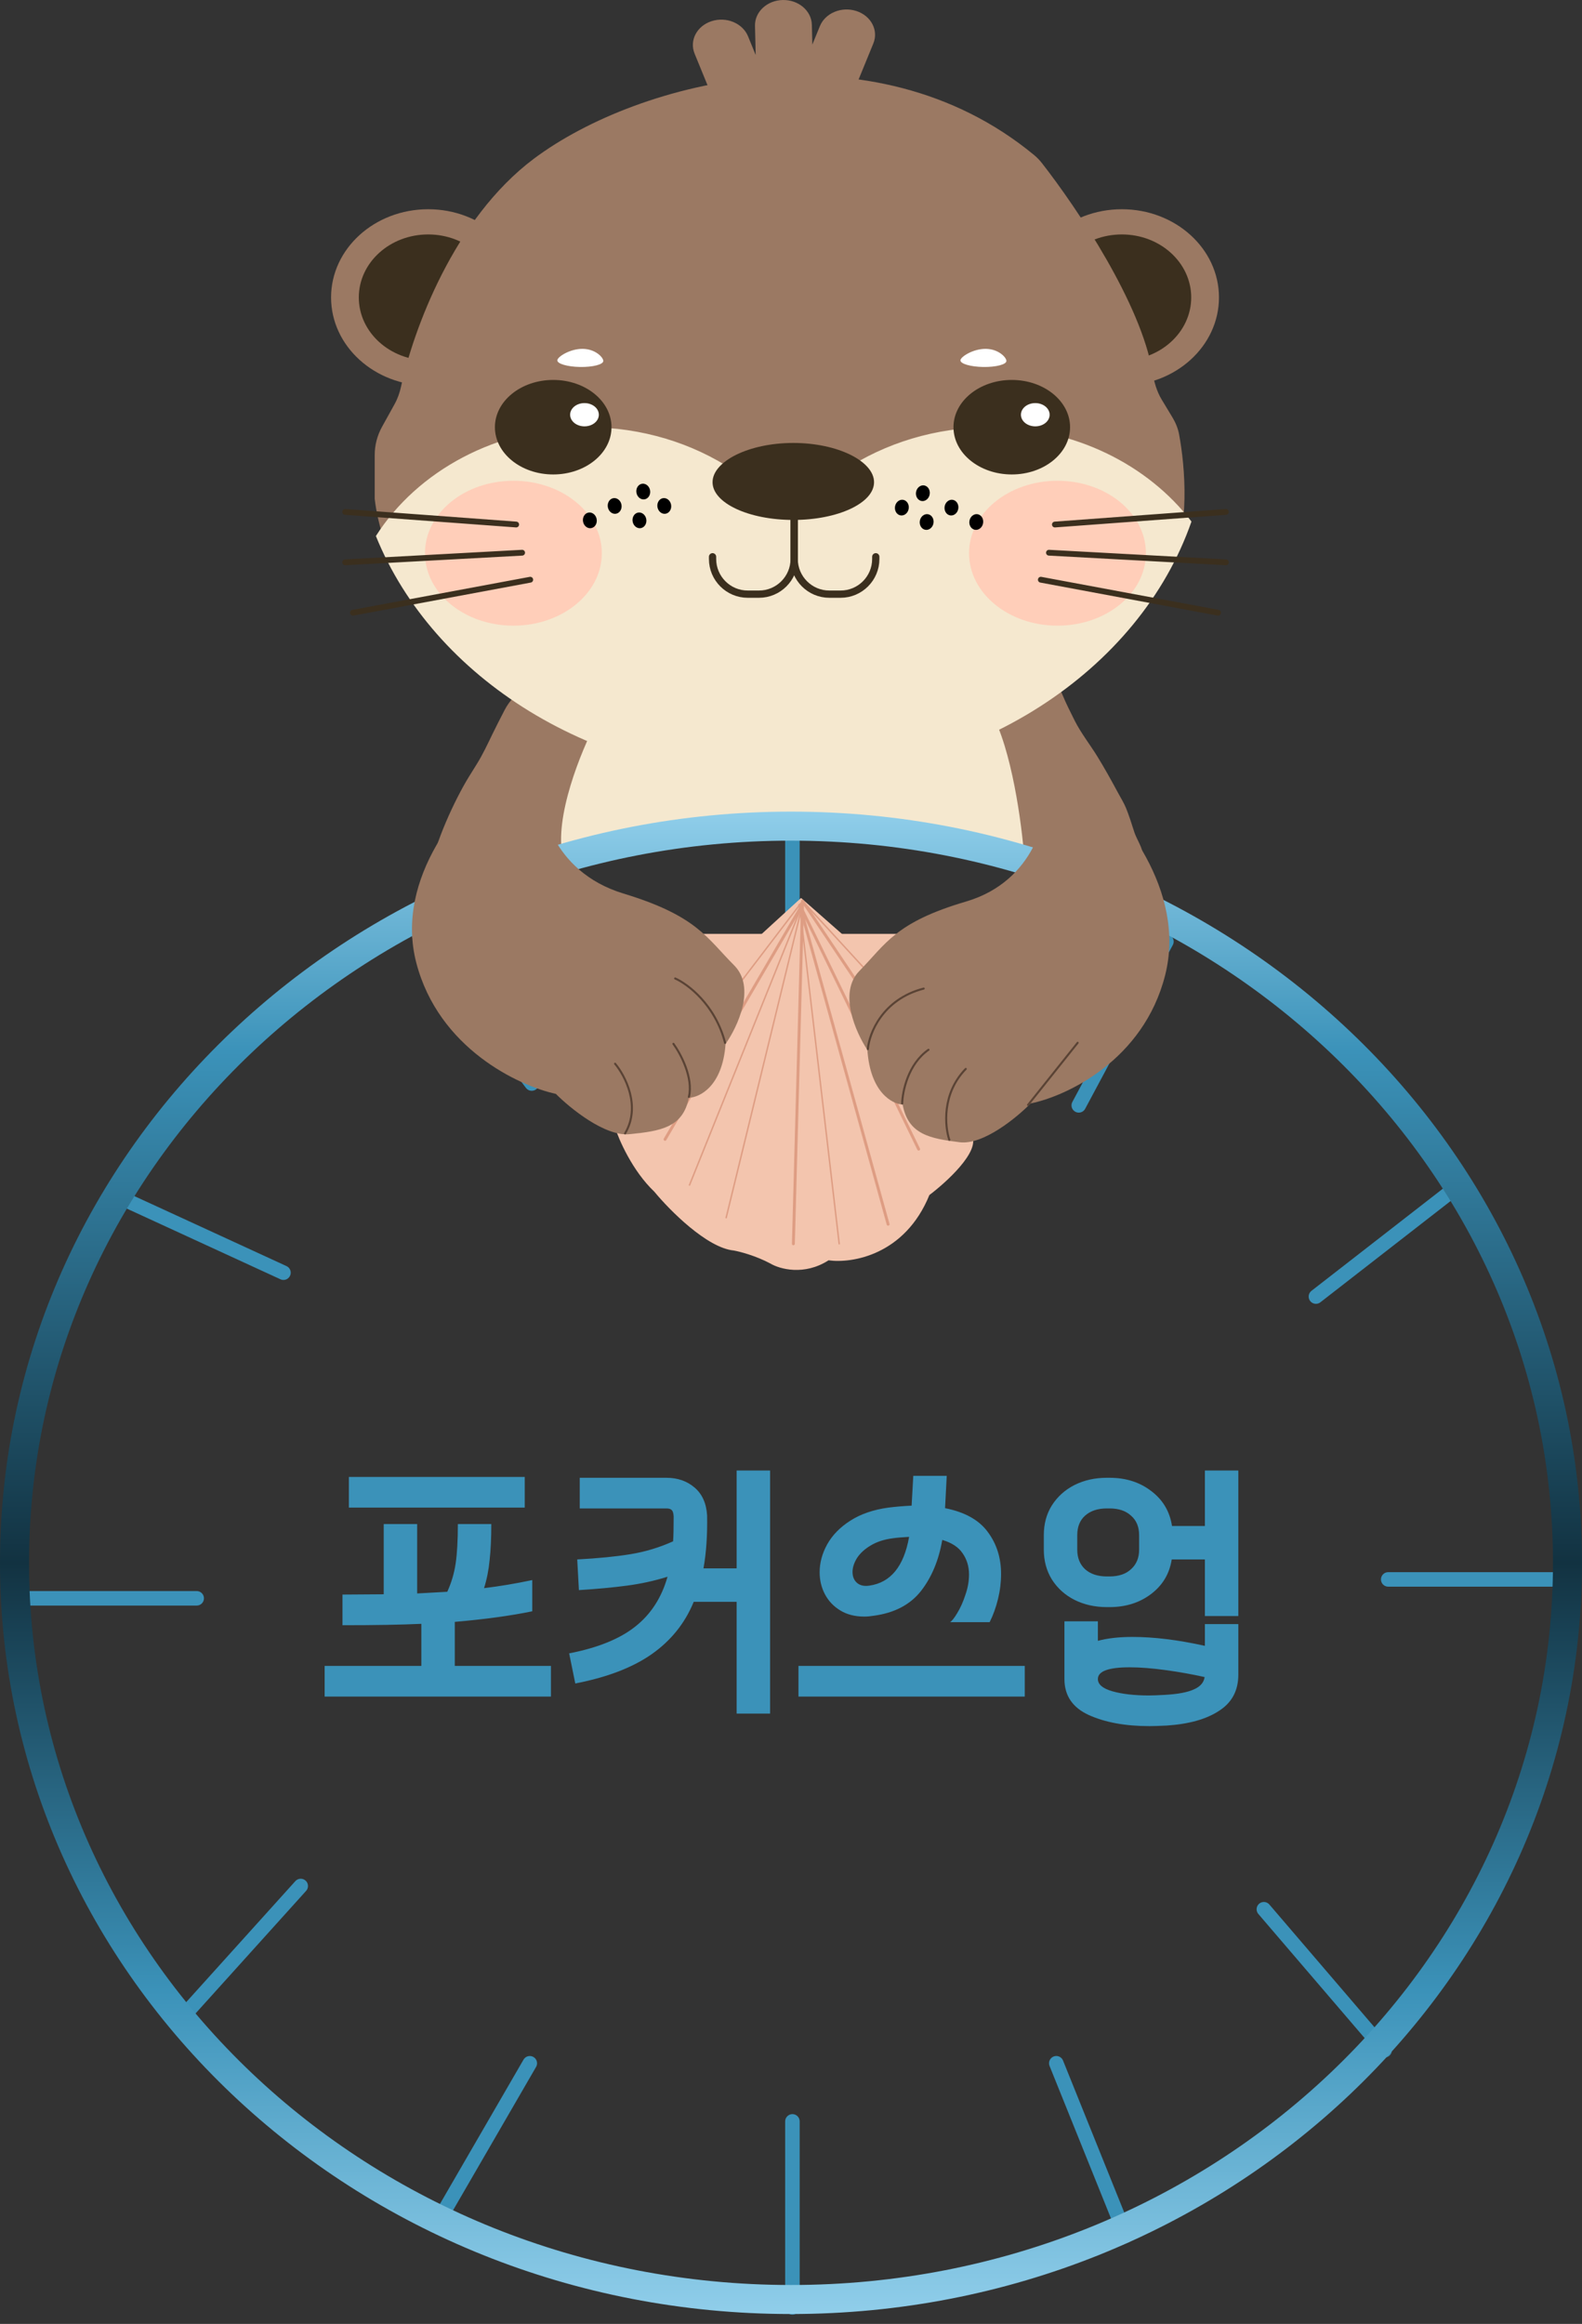 <svg width="160" height="235" viewBox="0 0 160 235" fill="none" xmlns="http://www.w3.org/2000/svg">
<rect x="0" y="0" width="160" height="235" fill="#333333" stroke="none"/>
<path d="M49.805 74.231C50.148 73.523 50.589 72.659 51.041 71.79C52.02 69.912 53.961 68.742 56.079 68.707L104.101 67.914C105.302 67.894 106.428 68.498 107.075 69.51C107.257 69.795 107.395 70.104 107.524 70.417C107.782 71.043 108.244 71.992 108.704 72.897C109.328 74.126 110.246 75.303 110.972 76.474C111.659 77.583 112.464 79.031 113.075 80.171C113.355 80.692 113.677 81.201 113.898 81.749C114.156 82.387 114.453 83.284 114.69 84.047C114.87 84.624 115.145 85.058 115.377 85.616C116.393 88.065 113.079 89.659 110.655 88.583C87.551 78.315 61.211 84.371 47.601 90.06C45.509 90.934 43.236 90.24 43.556 87.996C43.941 85.308 45.986 80.89 47.407 78.576C47.68 78.132 47.955 77.691 48.217 77.272C48.816 76.318 49.313 75.244 49.805 74.231Z" fill="#9B7963"/>
<ellipse cx="43.306" cy="30.078" rx="9.822" ry="8.92" fill="#9B7963"/>
<ellipse cx="43.305" cy="30.078" rx="7.016" ry="6.371" fill="#3B2F1E"/>
<ellipse cx="113.462" cy="30.078" rx="9.822" ry="8.92" fill="#9B7963"/>
<ellipse cx="113.461" cy="30.078" rx="7.016" ry="6.371" fill="#3B2F1E"/>
<path d="M53.993 16.051C45.886 22.127 41.803 33.376 40.564 39.08C40.428 39.707 40.216 40.312 39.905 40.873L38.635 43.165C38.152 44.036 37.898 45.016 37.898 46.012V50.45C38.559 56.049 41.75 60.924 43.263 62.661C48.876 70.524 63.301 74.177 69.813 75.021C88.246 76.659 94.987 73.978 102.14 71.447C109.293 68.915 115.621 62.959 118.372 57.449C120.371 53.445 119.873 47.254 119.25 43.921C119.136 43.311 118.896 42.734 118.575 42.203L117.492 40.409C116.986 39.571 116.719 38.618 116.562 37.653C115.432 30.747 108.97 21.093 105.375 16.49C105.145 16.197 104.884 15.925 104.597 15.688C88.24 2.158 64.629 8.08 53.993 16.051Z" fill="#9B7963"/>
<path fill-rule="evenodd" clip-rule="evenodd" d="M38.016 54.205C42.193 47.643 50.2 43.204 59.392 43.204C64.937 43.204 70.05 44.819 74.153 47.541C77.382 49.684 82.159 49.684 85.388 47.541C89.49 44.819 94.603 43.204 100.148 43.204C108.638 43.204 116.118 46.991 120.502 52.74C115.24 67.845 98.643 78.876 78.983 78.876C59.965 78.876 43.813 68.553 38.016 54.205Z" fill="#F5E8CF"/>
<path d="M76.358 2.614C76.324 1.201 77.584 0.031 79.172 0.001C80.76 -0.03 82.075 1.091 82.109 2.504L82.158 4.509L82.922 2.642C83.465 1.314 85.116 0.629 86.609 1.113C88.101 1.596 88.871 3.064 88.328 4.393L85.704 10.805C85.161 12.133 83.51 12.818 82.017 12.335C81.54 12.18 81.136 11.924 80.825 11.604C80.422 11.81 79.958 11.931 79.461 11.94C79.053 11.948 78.664 11.88 78.31 11.751C78.045 12.473 77.423 13.083 76.559 13.363C75.066 13.846 73.415 13.161 72.872 11.833L70.249 5.42C69.705 4.092 70.475 2.624 71.968 2.14C73.46 1.657 75.111 2.342 75.654 3.67L76.429 5.564L76.358 2.614Z" fill="#9B7963"/>
<path d="M80.32 48.256V56.522C80.32 58.489 81.914 60.083 83.881 60.083H85.013C86.98 60.083 88.574 58.489 88.574 56.522V56.302" stroke="#3B2F1E" stroke-width="0.734" stroke-linecap="round" stroke-linejoin="round"/>
<path d="M80.32 48.256V56.522C80.32 58.489 78.726 60.083 76.76 60.083H75.627C73.661 60.083 72.066 58.489 72.066 56.522V56.302" stroke="#3B2F1E" stroke-width="0.734" stroke-linecap="round" stroke-linejoin="round"/>
<path d="M88.4 48.762C88.4 50.87 84.744 52.578 80.233 52.578C75.723 52.578 72.066 50.87 72.066 48.762C72.066 46.655 75.723 44.792 80.233 44.792C84.744 44.792 88.4 46.655 88.4 48.762Z" fill="#3B2F1E"/>
<ellipse cx="106.951" cy="55.942" rx="8.943" ry="7.327" fill="#FFCEB9"/>
<ellipse cx="51.924" cy="55.942" rx="8.943" ry="7.327" fill="#FFCEB9"/>
<ellipse cx="55.95" cy="43.199" rx="5.896" ry="4.779" fill="#3B2F1E"/>
<ellipse cx="102.329" cy="43.199" rx="5.896" ry="4.779" fill="#3B2F1E"/>
<path d="M52.206 53.041L34.912 51.767M52.806 55.891L34.912 56.864M53.627 58.622L35.698 61.961" stroke="#3B2F1E" stroke-width="0.587" stroke-linecap="round"/>
<path d="M106.689 53.041L123.983 51.767M106.089 55.891L123.983 56.864M105.268 58.622L123.197 61.961" stroke="#3B2F1E" stroke-width="0.587" stroke-linecap="round"/>
<ellipse cx="1.388" cy="1.251" rx="1.388" ry="1.251" transform="matrix(-0.906 -0.424 0.58 -0.814 59.645 43.545)" fill="white"/>
<ellipse cx="0.741" cy="0.76" rx="0.741" ry="0.76" transform="matrix(-0.831 -0.557 0.445 -0.895 65.336 50.8)" fill="black"/>
<ellipse cx="0.741" cy="0.76" rx="0.741" ry="0.76" transform="matrix(-0.831 -0.557 0.445 -0.895 62.443 52.256)" fill="black"/>
<ellipse cx="0.741" cy="0.76" rx="0.741" ry="0.76" transform="matrix(-0.831 -0.557 0.445 -0.895 59.934 53.712)" fill="black"/>
<ellipse cx="0.741" cy="0.76" rx="0.741" ry="0.76" transform="matrix(-0.831 -0.557 0.445 -0.895 67.461 52.256)" fill="black"/>
<ellipse cx="0.741" cy="0.76" rx="0.741" ry="0.76" transform="matrix(-0.831 -0.557 0.445 -0.895 64.951 53.712)" fill="black"/>
<ellipse cx="0.741" cy="0.76" rx="0.741" ry="0.76" transform="matrix(0.831 -0.557 -0.445 -0.895 93.059 50.967)" fill="black"/>
<ellipse cx="0.741" cy="0.76" rx="0.741" ry="0.76" transform="matrix(0.831 -0.557 -0.445 -0.895 95.951 52.424)" fill="black"/>
<ellipse cx="0.741" cy="0.76" rx="0.741" ry="0.76" transform="matrix(0.831 -0.557 -0.445 -0.895 98.461 53.88)" fill="black"/>
<ellipse cx="0.741" cy="0.76" rx="0.741" ry="0.76" transform="matrix(0.831 -0.557 -0.445 -0.895 90.934 52.424)" fill="black"/>
<ellipse cx="0.741" cy="0.76" rx="0.741" ry="0.76" transform="matrix(0.831 -0.557 -0.445 -0.895 93.443 53.88)" fill="black"/>
<path d="M56.366 36.433C56.379 36.081 57.664 35.255 58.948 35.276C60.231 35.297 61.029 36.156 61.016 36.508C61.003 36.861 59.951 37.13 58.667 37.109C57.384 37.088 56.353 36.786 56.366 36.433Z" fill="white"/>
<path d="M97.136 36.433C97.149 36.081 98.433 35.255 99.717 35.276C101.001 35.297 101.798 36.156 101.785 36.508C101.772 36.861 100.721 37.13 99.437 37.109C98.153 37.088 97.123 36.786 97.136 36.433Z" fill="white"/>
<ellipse cx="1.388" cy="1.251" rx="1.388" ry="1.251" transform="matrix(-0.906 -0.424 0.58 -0.814 105.238 43.545)" fill="white"/>
<path d="M56.934 86.689C55.998 82.693 58.786 75.914 60.298 73.025L100.225 71.996C102.331 75.757 103.345 83.359 103.588 86.689H103.003C83.113 80.107 64.003 83.947 56.934 86.689Z" fill="#F5E8CF"/>
<path d="M80.144 214.52V233.327" stroke="#3B92B9" stroke-width="1.468" stroke-linecap="round"/>
<path d="M127.824 193.068L140.035 207.323" stroke="#3B92B9" stroke-width="1.468" stroke-linecap="round"/>
<path d="M42.414 94.624L53.778 109.569" stroke="#3B92B9" stroke-width="1.468" stroke-linecap="round"/>
<path d="M44.168 224.898L53.583 208.643" stroke="#3B92B9" stroke-width="1.468" stroke-linecap="round"/>
<path d="M17.844 204.653L30.414 190.717" stroke="#3B92B9" stroke-width="1.468" stroke-linecap="round"/>
<path d="M106.832 208.641L113.856 226.074" stroke="#3B92B9" stroke-width="1.468" stroke-linecap="round"/>
<path d="M11.648 120.867L28.669 128.697" stroke="#3B92B9" stroke-width="1.468" stroke-linecap="round"/>
<path d="M140.402 159.714H159.123" stroke="#3B92B9" stroke-width="1.468" stroke-linecap="round"/>
<path d="M133.09 131.111L147.895 119.602" stroke="#3B92B9" stroke-width="1.468" stroke-linecap="round"/>
<path d="M109.104 111.777L117.968 95.212" stroke="#3B92B9" stroke-width="1.468" stroke-linecap="round"/>
<path d="M1.172 161.625H19.892" stroke="#3B92B9" stroke-width="1.468" stroke-linecap="round"/>
<path d="M80.144 83.457V102.264" stroke="#3B92B9" stroke-width="1.468" stroke-linecap="round"/>
<path d="M59.693 110.941C59.94 110.148 74.012 97.186 81.017 90.804L91.524 100.047L98.632 106.319C101.846 108.96 99.765 113.141 98.323 114.902C99.064 116.486 95.748 119.524 93.996 120.844C91.524 126.918 86.167 127.777 83.798 127.446C81.326 129.031 78.853 128.327 77.926 127.777C76.443 126.984 74.836 126.566 74.218 126.456C71.498 126.192 67.728 122.385 66.183 120.514C63.958 118.401 62.578 115.232 62.166 113.912C61.238 113.251 59.446 111.733 59.693 110.941Z" fill="#F3C5AE"/>
<path d="M91.215 94.435V99.386V103.018H70.2V94.435H91.215Z" fill="#F3C5AE"/>
<path d="M96.621 107.951L81.169 91.115" stroke="#DE9D83" stroke-width="0.147" stroke-linecap="round"/>
<path d="M96.002 113.232L81.168 91.115" stroke="#DE9D83" stroke-width="0.294" stroke-linecap="round"/>
<path d="M64.789 112.572L81.168 91.115" stroke="#DE9D83" stroke-width="0.147" stroke-linecap="round"/>
<path d="M92.91 116.204L80.858 91.445L89.82 123.796" stroke="#DE9D83" stroke-width="0.294" stroke-linecap="round"/>
<path d="M84.875 125.777L82.248 103.329L80.858 91.445" stroke="#DE9D83" stroke-width="0.147" stroke-linecap="round"/>
<path d="M67.261 115.213L81.168 91.445" stroke="#DE9D83" stroke-width="0.294" stroke-linecap="round"/>
<path d="M80.241 125.777L81.168 91.445" stroke="#DE9D83" stroke-width="0.294" stroke-linecap="round"/>
<path d="M73.442 123.136L81.168 91.445" stroke="#DE9D83" stroke-width="0.147" stroke-linecap="round"/>
<path d="M69.734 119.835L81.168 91.445" stroke="#DE9D83" stroke-width="0.147" stroke-linecap="round"/>
<path d="M158.532 158.037C158.532 199.109 123.445 232.532 80 232.532C36.555 232.532 1.468 199.109 1.468 158.037C1.468 116.965 36.555 83.541 80 83.541C123.445 83.541 158.532 116.965 158.532 158.037Z" stroke="url(#paint0_linear_358_55217)" stroke-width="2.936"/>
<path d="M35.286 149.351H53.071V152.452H35.286V149.351ZM38.809 161.217V154.115H42.192V161.133L45.236 160.964C45.649 160.062 45.931 159.113 46.081 158.117C46.232 157.102 46.307 155.768 46.307 154.115H49.689C49.689 155.524 49.633 156.736 49.52 157.751C49.426 158.746 49.238 159.695 48.956 160.597C50.516 160.409 52.141 160.137 53.832 159.78V162.937C51.653 163.388 49.041 163.745 45.997 164.008V168.461H55.721V171.561H32.834V168.461H42.614V164.205C40.604 164.299 37.945 164.346 34.638 164.346V161.246L38.809 161.217ZM77.885 148.703V173.281H74.502V161.978H70.162C69.279 164.139 67.86 165.906 65.906 167.277C63.97 168.63 61.396 169.617 58.183 170.237L57.563 167.193C60.457 166.629 62.683 165.727 64.243 164.487C65.821 163.247 66.911 161.565 67.512 159.442C66.197 159.855 64.825 160.156 63.397 160.344C61.988 160.531 60.372 160.682 58.549 160.795L58.38 157.694C60.504 157.581 62.307 157.403 63.792 157.159C65.276 156.914 66.704 156.482 68.076 155.862C68.114 155.336 68.132 154.5 68.132 153.354C68.114 153.015 68.048 152.799 67.935 152.705C67.841 152.593 67.663 152.536 67.4 152.536H58.634V149.436H67.4C68.527 149.436 69.476 149.765 70.246 150.422C71.017 151.08 71.44 152.019 71.515 153.241C71.552 155.233 71.43 157.018 71.148 158.596H74.502V148.703H77.885ZM96.088 164.036C96.276 163.923 96.52 163.613 96.821 163.106C97.141 162.58 97.413 161.969 97.638 161.274C97.883 160.578 98.005 159.893 98.005 159.216C98.005 158.408 97.789 157.694 97.357 157.074C96.943 156.454 96.257 156.003 95.299 155.721C94.942 157.788 94.219 159.517 93.129 160.907C92.039 162.279 90.451 163.106 88.365 163.388C88.027 163.444 87.708 163.472 87.407 163.472C86.468 163.472 85.66 163.266 84.983 162.852C84.307 162.439 83.79 161.894 83.433 161.217C83.076 160.541 82.897 159.799 82.897 158.991C82.897 158.032 83.151 157.093 83.658 156.172C84.184 155.233 84.964 154.434 85.998 153.776C87.05 153.1 88.337 152.658 89.859 152.452C90.611 152.358 91.391 152.292 92.199 152.254L92.368 149.238H95.75L95.581 152.508C97.573 152.903 99.01 153.701 99.893 154.904C100.795 156.106 101.246 157.525 101.246 159.16C101.246 160.005 101.143 160.851 100.936 161.696C100.73 162.542 100.448 163.322 100.091 164.036H96.088ZM103.642 171.561H80.755V168.461H103.642V171.561ZM87.914 160.344C90.075 160.043 91.419 158.399 91.945 155.411C91.231 155.449 90.686 155.496 90.31 155.552C89.427 155.665 88.675 155.909 88.055 156.285C87.454 156.642 86.994 157.065 86.674 157.553C86.374 158.042 86.223 158.512 86.223 158.962C86.223 159.432 86.374 159.799 86.674 160.062C86.975 160.325 87.388 160.419 87.914 160.344ZM111.037 169.786C111.037 170.331 111.525 170.744 112.502 171.026C113.498 171.308 114.729 171.449 116.195 171.449C116.533 171.449 117.059 171.43 117.773 171.392C119.126 171.317 120.122 171.129 120.761 170.829C121.4 170.547 121.757 170.133 121.832 169.588C120.573 169.307 119.257 169.072 117.886 168.884C116.514 168.696 115.302 168.602 114.25 168.602C112.108 168.602 111.037 168.997 111.037 169.786ZM125.242 148.703V163.416H121.86V157.694H118.506C118.28 159.141 117.585 160.306 116.42 161.189C115.255 162.072 113.855 162.514 112.22 162.514H111.939C110.736 162.514 109.646 162.27 108.669 161.781C107.711 161.293 106.95 160.607 106.386 159.724C105.841 158.84 105.569 157.835 105.569 156.708V155.242C105.569 154.096 105.841 153.09 106.386 152.226C106.95 151.343 107.711 150.657 108.669 150.169C109.646 149.68 110.736 149.436 111.939 149.436H112.22C113.874 149.436 115.283 149.887 116.448 150.789C117.613 151.672 118.309 152.846 118.534 154.312H121.86V148.703H125.242ZM108.951 156.708C108.951 157.534 109.214 158.192 109.74 158.681C110.285 159.169 111.018 159.413 111.939 159.413H112.22C113.141 159.413 113.865 159.169 114.391 158.681C114.936 158.192 115.208 157.534 115.208 156.708V155.242C115.208 154.396 114.936 153.739 114.391 153.269C113.865 152.78 113.141 152.536 112.22 152.536H111.939C111.018 152.536 110.285 152.78 109.74 153.269C109.214 153.739 108.951 154.396 108.951 155.242V156.708ZM107.654 163.951H111.037V165.924C112.014 165.661 113.179 165.53 114.532 165.53C116.711 165.53 119.154 165.83 121.86 166.432V164.233H125.242V169.335C125.242 170.951 124.594 172.172 123.297 172.999C122.02 173.845 120.253 174.342 117.998 174.493C117.209 174.53 116.627 174.549 116.251 174.549C113.808 174.549 111.76 174.173 110.106 173.422C108.472 172.67 107.654 171.458 107.654 169.786V163.951Z" fill="#3B92B9"/>
<path d="M42.103 97.36C39.851 88.711 46.883 80.835 50.68 77.978C52.209 78.501 55.198 79.711 54.92 80.369C54.571 81.191 55.618 88.097 63.049 90.355C70.48 92.614 71.454 94.816 74.243 97.61C76.474 99.845 74.598 103.843 73.382 105.563C73.074 109.842 70.775 110.977 69.664 111.009C69.084 114.043 66.745 114.382 63.662 114.691C61.195 114.938 57.67 112.076 56.217 110.615C52.45 109.8 44.355 106.01 42.103 97.36Z" fill="#9B7963"/>
<path d="M68.283 98.943C69.553 99.504 72.34 101.592 73.335 105.461" stroke="#5A4335" stroke-width="0.206" stroke-linecap="round"/>
<path d="M68.107 105.552C68.824 106.532 70.141 108.979 69.674 110.921" stroke="#5A4335" stroke-width="0.206" stroke-linecap="round"/>
<path d="M62.207 107.565C63.221 108.769 64.844 111.864 63.219 114.613" stroke="#5A4335" stroke-width="0.206" stroke-linecap="round"/>
<path d="M117.839 98.618C120.021 90.011 113.269 81.982 109.62 79.044C108.147 79.534 105.269 80.682 105.536 81.346C105.87 82.177 104.85 89.064 97.695 91.168C90.54 93.272 89.598 95.455 86.91 98.191C84.76 100.381 86.557 104.422 87.724 106.168C88.013 110.456 90.223 111.64 91.293 111.696C91.845 114.743 94.095 115.132 97.062 115.506C99.435 115.805 102.832 113.016 104.233 111.584C107.859 110.848 115.656 107.226 117.839 98.618Z" fill="#9B7963"/>
<path d="M87.77 106.093C87.907 104.504 89.229 101.053 93.422 99.966" stroke="#5A4335" stroke-width="0.206" stroke-linecap="round"/>
<path d="M91.246 111.593C91.27 110.381 91.834 107.598 93.905 106.155" stroke="#5A4335" stroke-width="0.206" stroke-linecap="round"/>
<path d="M96.012 115.258C95.553 113.906 95.243 110.581 97.675 108.09" stroke="#5A4335" stroke-width="0.206" stroke-linecap="round"/>
<path d="M103.974 111.733L108.991 105.45" stroke="#5A4335" stroke-width="0.206" stroke-linecap="round"/>
<defs>
<linearGradient id="paint0_linear_358_55217" x1="80" y1="82.073" x2="80" y2="234" gradientUnits="userSpaceOnUse">
<stop stop-color="#90CEEA"/>
<stop offset="0.16" stop-color="#3B92B9"/>
<stop offset="0.5" stop-color="#123241"/>
<stop offset="0.785" stop-color="#3B92B9"/>
<stop offset="1" stop-color="#90CEEA"/>
</linearGradient>
</defs>
</svg>
